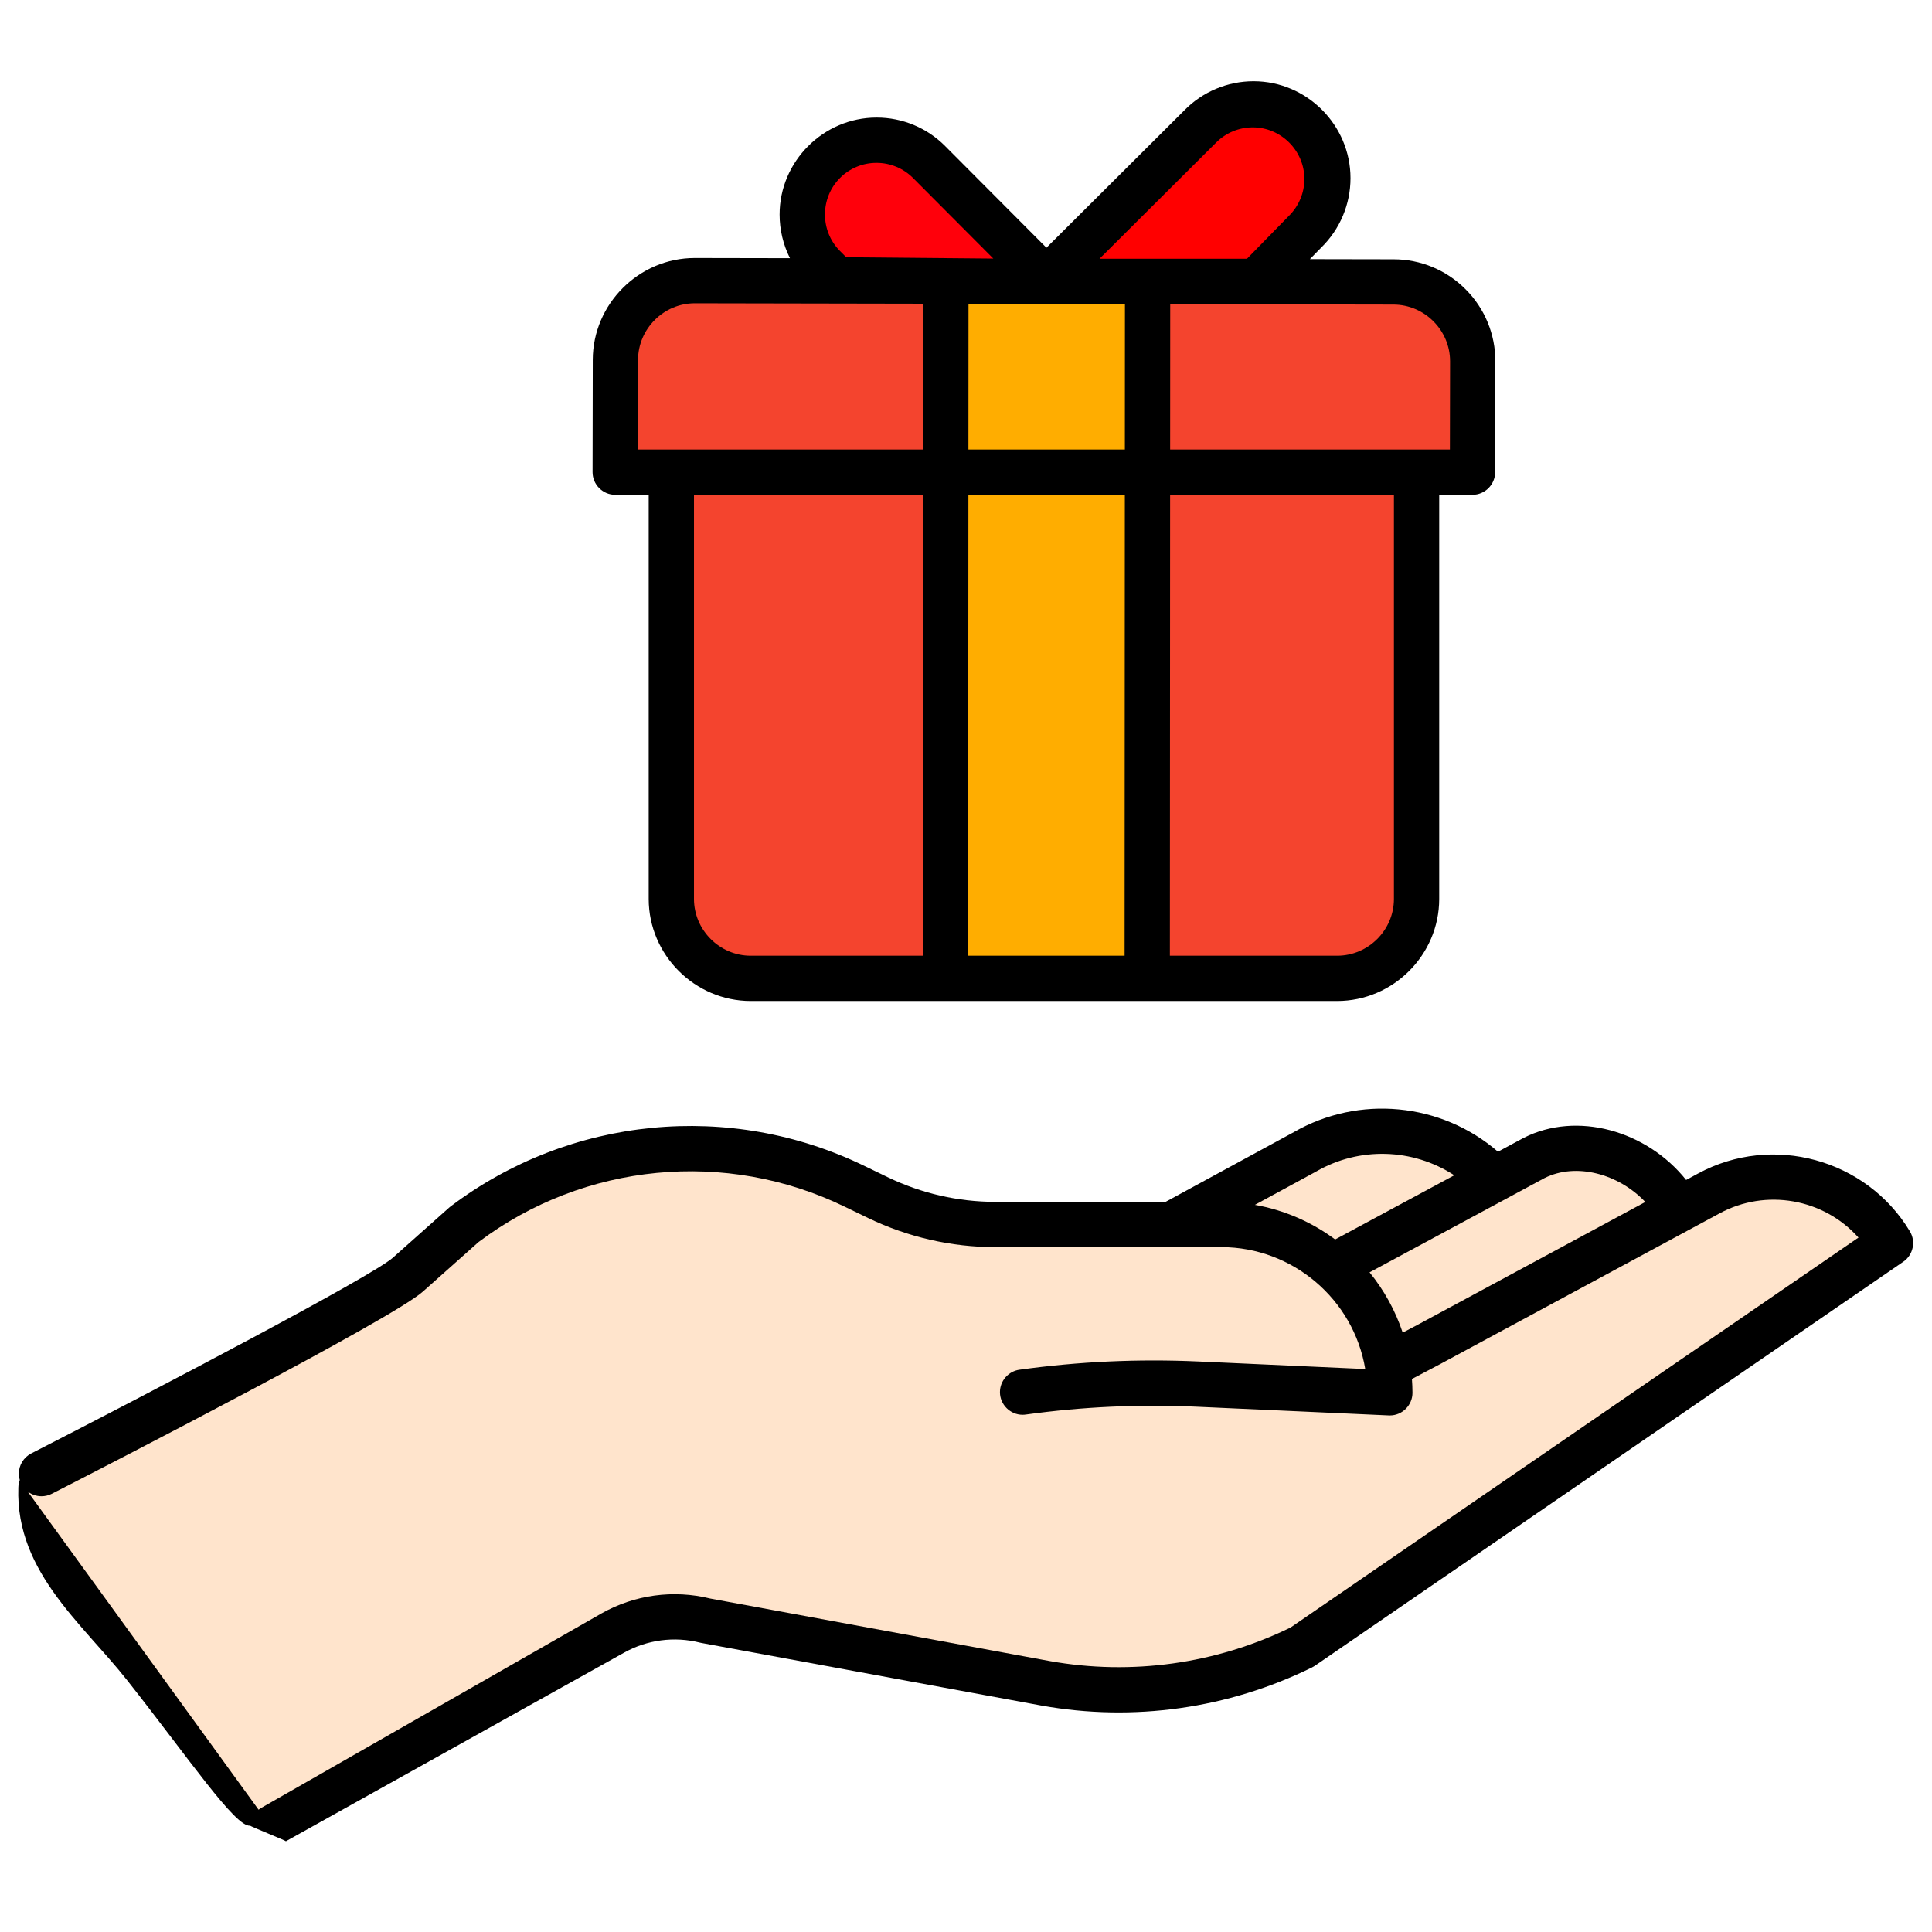 <?xml version="1.0" encoding="UTF-8" standalone="no"?>
<!DOCTYPE svg PUBLIC "-//W3C//DTD SVG 1.1//EN" "http://www.w3.org/Graphics/SVG/1.1/DTD/svg11.dtd">
<svg width="100%" height="100%" viewBox="0 0 512 512" version="1.1" xmlns="http://www.w3.org/2000/svg" xmlns:xlink="http://www.w3.org/1999/xlink" xml:space="preserve" xmlns:serif="http://www.serif.com/" style="fill-rule:evenodd;clip-rule:evenodd;stroke-linejoin:round;stroke-miterlimit:2;">
    <g transform="matrix(1,0,0,1,256,256)">
        <g id="gift.svg" transform="matrix(1,0,0,1,-256,-256)">
            <path d="M388.4,76.668C383.353,71.574 376.47,68.709 369.3,68.717L347.135,68.676L350.141,65.601C355.097,60.769 357.895,54.133 357.895,47.211C357.895,33.121 346.301,21.527 332.211,21.527C325.324,21.527 318.718,24.297 313.891,29.21L277.315,65.65L250.479,38.714C245.684,33.874 239.144,31.151 232.331,31.158L232.282,31.158C218.191,31.169 206.603,42.767 206.603,56.858C206.603,60.874 207.544,64.835 209.351,68.421L184.166,68.374L184.115,68.374C169.308,68.374 157.116,80.544 157.09,95.351L157.036,125.127C157.036,128.419 159.744,131.127 163.036,131.127L171.912,131.127L171.912,238.25C171.929,253.07 184.118,265.259 198.938,265.276L354.379,265.276C369.199,265.259 381.388,253.07 381.405,238.25L381.405,131.127L390.228,131.127C393.515,131.127 396.222,128.425 396.228,125.138L396.281,95.794C396.314,88.625 393.474,81.733 388.4,76.668Z"/>
            <path d="M298.03,253.276L256.572,253.276L256.636,131.127L298.093,131.127L298.03,253.276Z" style="fill:rgb(255,173,0);"/>
            <path d="M369.405,238.25C369.396,246.489 362.618,253.267 354.379,253.276L310.03,253.276L310.093,131.127L369.405,131.127L369.405,238.25Z" style="fill:rgb(244,68,46);"/>
            <path d="M244.572,253.276L198.938,253.276C190.699,253.267 183.921,246.489 183.912,238.25L183.912,131.127L244.636,131.127L244.572,253.276Z" style="fill:rgb(244,68,46);"/>
            <path d="M298.099,119.127L256.642,119.127L256.662,80.508L298.119,80.585L298.099,119.127Z" style="fill:rgb(255,173,0);"/>
            <path d="M384.238,119.127L310.1,119.127L310.12,80.607L369.284,80.717C377.517,80.731 384.284,87.51 384.284,95.743L384.238,119.127Z" style="fill:rgb(244,68,46);"/>
            <path d="M244.642,119.127L169.047,119.127L169.09,95.373C169.104,87.14 175.882,80.374 184.115,80.373L184.145,80.373L244.662,80.485L244.642,119.127Z" style="fill:rgb(244,68,46);"/>
            <path d="M322.359,37.711C324.921,35.173 328.384,33.748 331.991,33.748C339.498,33.748 345.676,39.926 345.676,47.433C345.676,51.083 344.215,54.586 341.622,57.155L330.46,68.569L291.385,68.569L322.359,37.711Z" style="fill:rgb(255,0,0);"/>
            <path d="M222.625,47.148C225.183,44.585 228.662,43.148 232.283,43.158L232.309,43.158C235.939,43.155 239.423,44.606 241.979,47.184L263.236,68.521L224.252,68.17L222.589,66.5C217.291,61.182 217.307,52.446 222.625,47.147L222.625,47.148Z" style="fill:rgb(255,0,11);"/>
            <g>
                <path d="M5.347,392.523C5.122,391.896 5,391.223 5,390.523C5,388.273 6.265,386.206 8.267,385.181C42.43,367.7 98.656,338.164 104.1,333.32L119.03,320.025C119.153,319.913 119.281,319.813 119.412,319.713C151.001,295.82 193.497,291.67 229.112,309L235.298,311.989C244.167,316.265 253.886,318.492 263.732,318.505L308.89,318.505L342.855,300.036C360.118,290.095 381.915,292.18 396.98,305.214L403.694,301.597C403.738,301.573 403.783,301.55 403.828,301.527C417.87,294.409 436.371,299.577 446.836,312.701L450.022,310.982C469.705,300.323 494.625,307.137 506.145,326.329C507.773,329.033 507.002,332.584 504.4,334.37L348.435,441.457C348.201,441.618 347.955,441.762 347.7,441.888C325.508,452.813 300.393,456.358 276.044,452.003L185.874,435.397C185.748,435.375 185.623,435.348 185.499,435.316C178.693,433.597 171.48,434.554 165.358,437.988L75.775,487.952C74.862,488.479 75.775,487.952 75.775,487.952C75.775,487.952 75.775,491.243 75.775,487.952C75.775,487.794 66.269,483.978 66.282,483.822C62.416,484.308 50.164,466.161 33.697,445.286C21.487,429.807 2.908,415.529 5,392.044L5.347,392.523Z"/>
            </g>
            <path d="M68.53,479.596C68.774,479.402 69.034,479.226 69.31,479.07L159.452,427.545C168.193,422.626 178.492,421.225 188.229,423.632L278.2,440.2C299.867,444.073 322.214,440.963 342,431.319L492.517,327.973C483.258,317.596 467.955,314.921 455.725,321.543L381.606,361.528L374.175,365.446C374.262,366.656 374.321,367.873 374.321,369.104C374.321,369.106 374.321,369.108 374.321,369.11C374.321,372.402 371.613,375.11 368.321,375.11C368.231,375.11 368.14,375.108 368.05,375.104L316.883,372.788C301.851,372.111 286.789,372.807 271.883,374.866C271.589,374.91 271.293,374.932 270.996,374.932C267.704,374.932 264.996,372.223 264.996,368.932C264.996,365.925 267.256,363.36 270.238,362.98C285.867,360.821 301.661,360.092 317.423,360.8L361.805,362.805C358.711,344.262 342.518,330.53 323.719,330.505L263.732,330.505C252.076,330.489 240.572,327.853 230.073,322.792L223.888,319.801C192.39,304.475 154.816,308.095 126.824,329.153L112.077,342.283C103.876,349.584 28.717,388.197 13.733,395.864C12.887,396.297 11.95,396.523 11,396.523C9.622,396.523 8.347,396.048 7.33,395.255L68.53,479.596Z" style="fill:rgb(255,228,204);"/>
            <path d="M375.957,350.941L371.733,353.168C369.797,347.352 366.818,341.936 362.944,337.186L409.314,312.2C417.634,308.029 428.906,311.017 436.023,318.536L375.957,350.941Z" style="fill:rgb(255,228,204);"/>
            <path d="M348.657,310.541L348.8,310.461C360.192,303.875 374.377,304.262 385.392,311.461L353.826,328.469C347.546,323.801 340.265,320.661 332.56,319.297L348.657,310.541Z" style="fill:rgb(255,228,204);"/>
        </g>
        <g id="gift.svg1" serif:id="gift.svg">
        </g>
    </g>
</svg>
